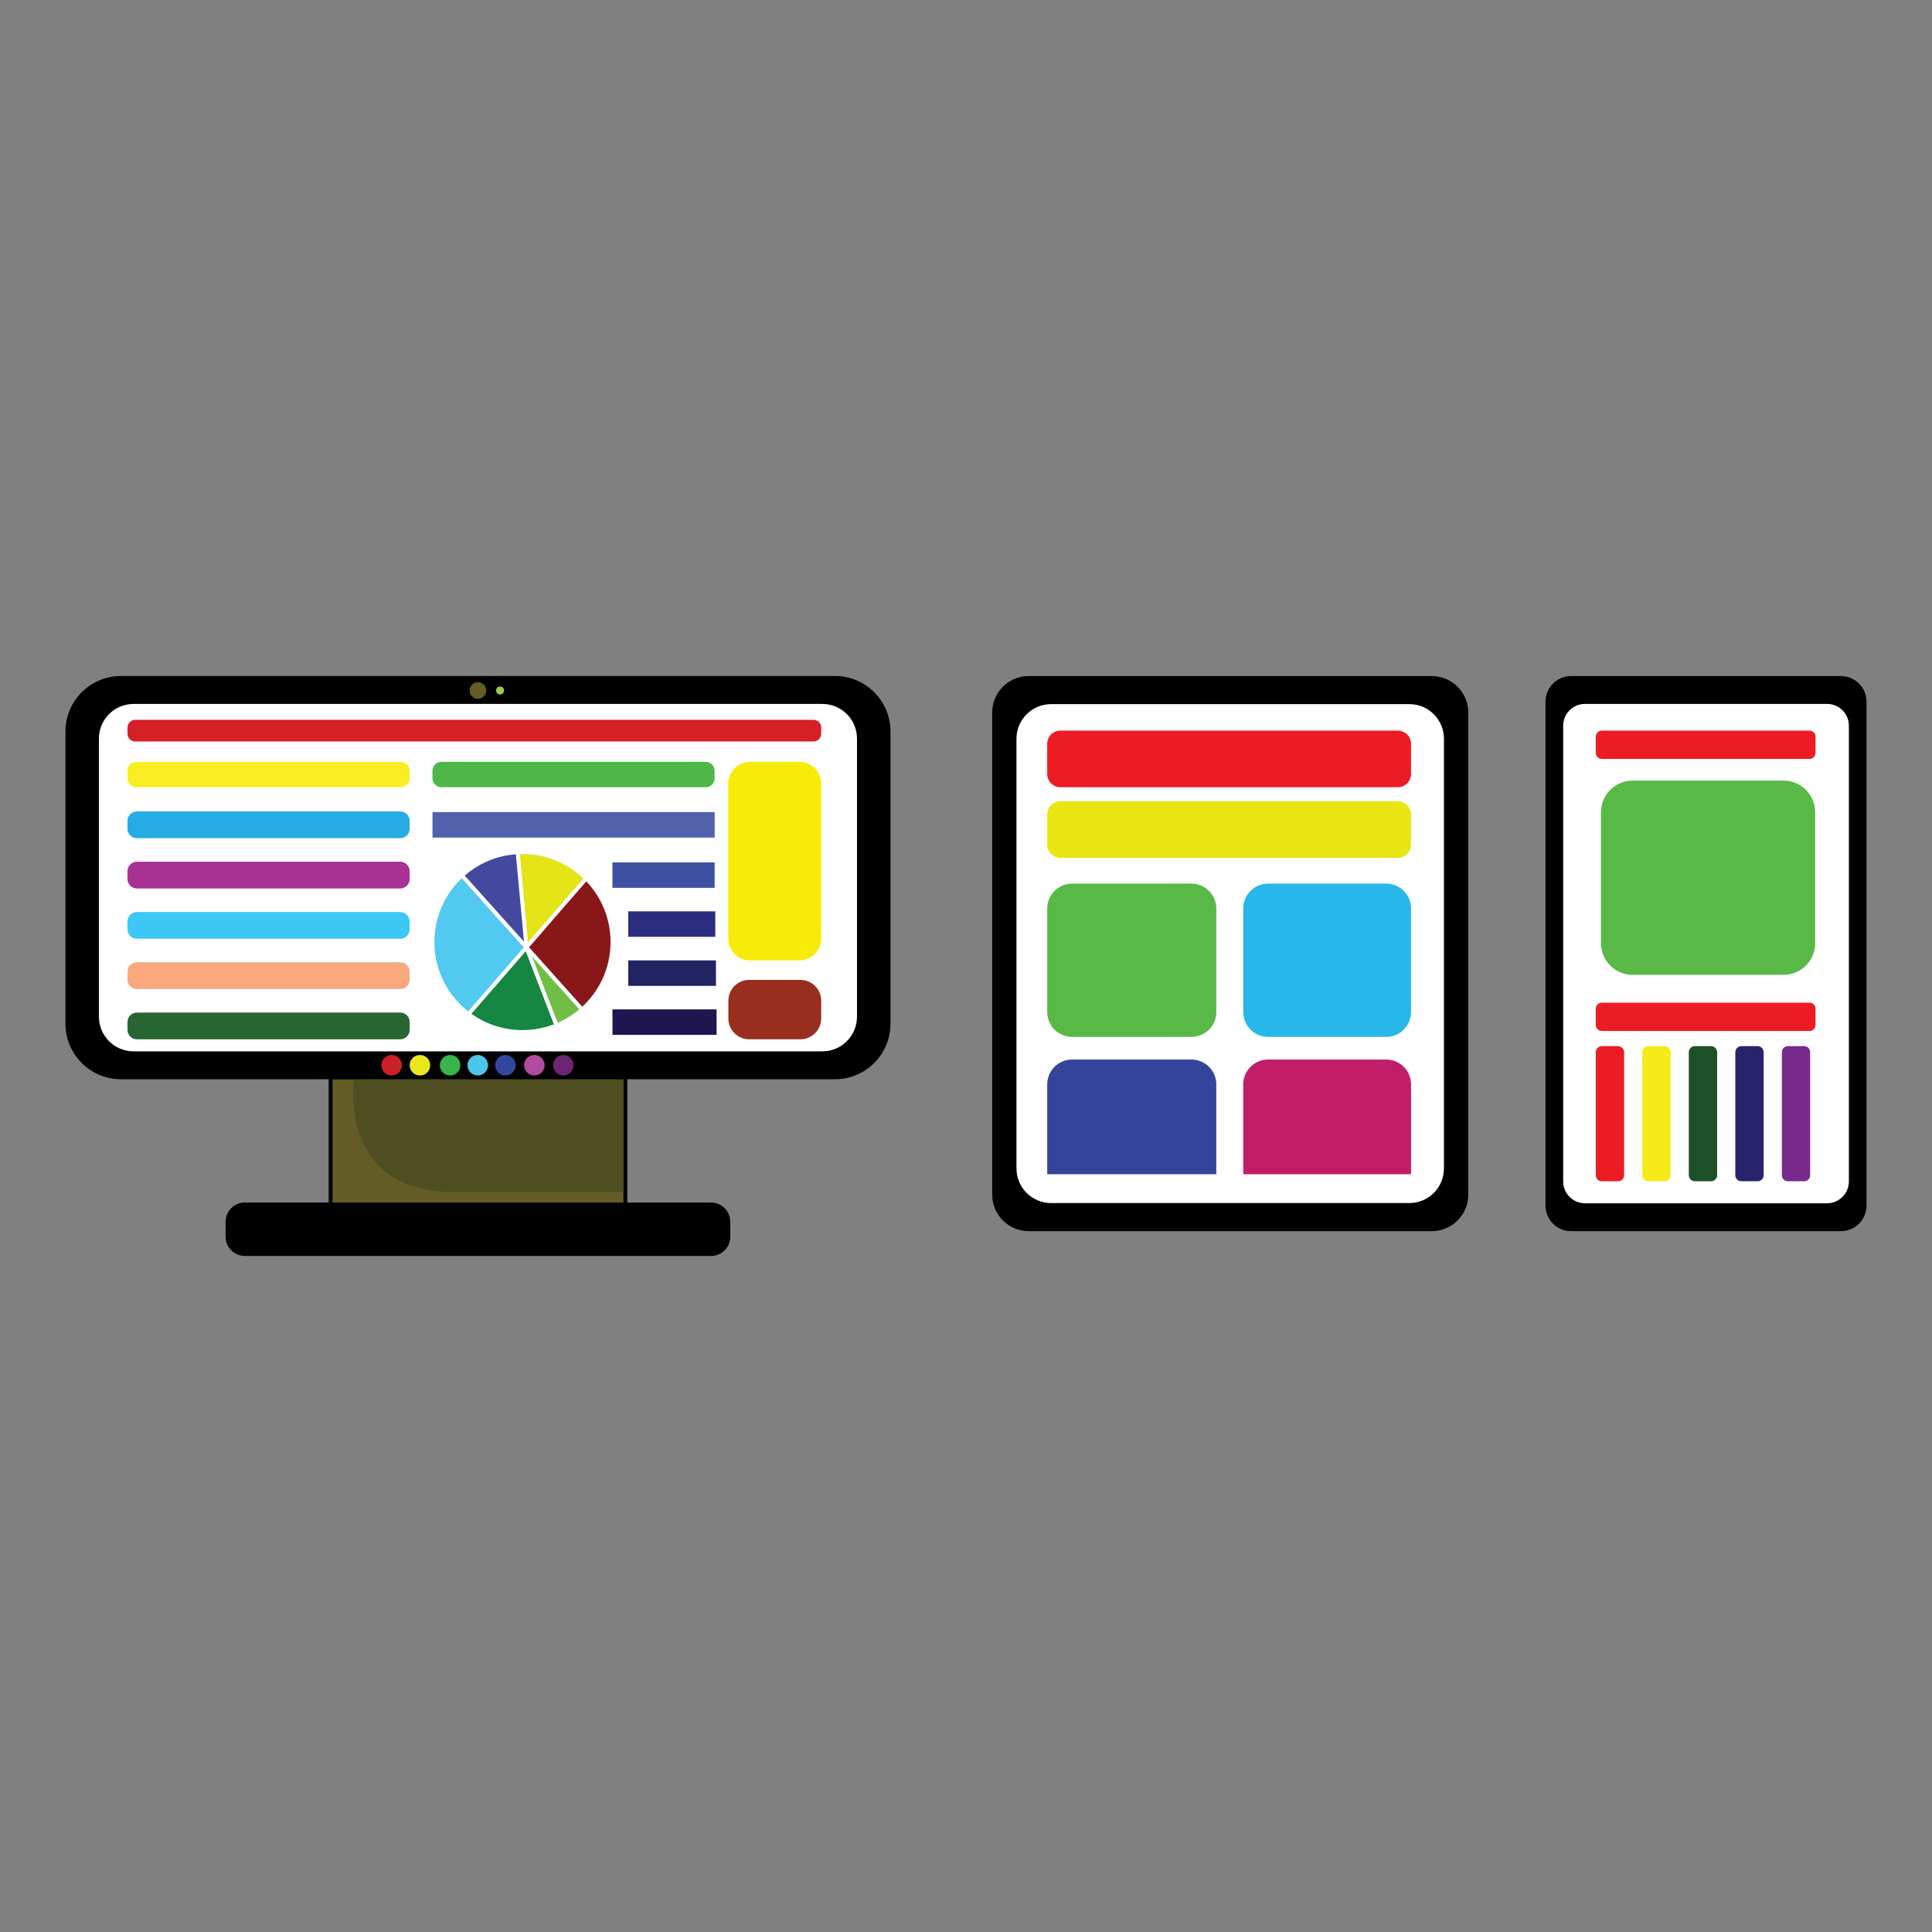<?xml version="1.0" encoding="utf-8"?>
<!-- Generator: Adobe Illustrator 24.1.2, SVG Export Plug-In . SVG Version: 6.00 Build 0)  -->
<svg version="1.1" id="Layer_1" xmlns="http://www.w3.org/2000/svg" xmlns:xlink="http://www.w3.org/1999/xlink" x="0px" y="0px"
	 viewBox="0 0 500 500" style="enable-background:new 0 0 500 500;" xml:space="preserve">
<rect x="0" y="0" width="500" height="500" fill="#808080" stroke="none"/>
<style type="text/css">
	.st0{fill:#635C26;stroke:#000000;stroke-miterlimit:10;}
	.st1{fill:#4E4E20;}
	.st2{stroke:#000000;stroke-miterlimit:10;}
	.st3{fill:#FFFFFF;stroke:#000000;stroke-miterlimit:10;}
	.st4{fill:#CB2026;}
	.st5{fill:#98CB56;}
	.st6{fill:#EBE71C;}
	.st7{fill:#37B44A;}
	.st8{fill:#4AC6E6;}
	.st9{fill:#33469D;}
	.st10{fill:#B24C9C;}
	.st11{fill:#6C2571;}
	.st12{fill:#D71F26;}
	.st13{fill:#F9ED23;}
	.st14{fill:#4EB748;}
	.st15{fill:#5161AC;}
	.st16{fill:#3F51A3;}
	.st17{fill:#2B2D80;}
	.st18{fill:#232364;}
	.st19{fill:#20154F;}
	.st20{fill:#24ACE3;}
	.st21{fill:#A83293;}
	.st22{fill:#3DC7F4;}
	.st23{fill:#F9A77C;}
	.st24{fill:#276633;}
	.st25{fill:#F7EC08;}
	.st26{fill:#992E1F;}
	.st27{fill:#54B948;stroke:#FFFFFF;stroke-miterlimit:10;}
	.st28{fill:#E4E417;stroke:#FFFFFF;stroke-miterlimit:10;}
	.st29{fill:#168742;stroke:#FFFFFF;stroke-miterlimit:10;}
	.st30{fill:#51C9F1;stroke:#FFFFFF;stroke-miterlimit:10;}
	.st31{fill:#70BF44;stroke:#FFFFFF;stroke-miterlimit:10;}
	.st32{fill:#42499F;stroke:#FFFFFF;stroke-miterlimit:10;}
	.st33{fill:#89171A;stroke:#FFFFFF;stroke-miterlimit:10;}
	.st34{fill:none;stroke:#FFFFFF;stroke-miterlimit:10;}
	.st35{fill:#E9E614;}
	.st36{fill:#FFFFFF;}
	.st37{fill:#ED1C24;}
	.st38{fill:#58B947;}
	.st39{fill:#28B7EA;}
	.st40{fill:#35449B;}
	.st41{fill:#C11D69;}
	.st42{fill:#F5EB18;}
	.st43{fill:#1E5128;}
	.st44{fill:#28246B;}
	.st45{fill:#772A8C;}
</style>
<g>
	<g>
		<rect x="85.56" y="278.81" class="st0" width="76.28" height="32.91"/>
		<path class="st1" d="M91.63,278.81c0,0-4.58,29.69,25.83,29.69s43.86,0,43.86,0v-29.69H91.63z"/>
		<path class="st2" d="M184.03,324.54H63.36c-2.47,0-4.47-2-4.47-4.47v-3.89c0-2.47,2-4.47,4.47-4.47h120.66
			c2.47,0,4.47,2,4.47,4.47v3.89C188.49,322.54,186.49,324.54,184.03,324.54z"/>
		<path class="st2" d="M216.08,278.81H31.31c-7.66,0-13.87-6.21-13.87-13.87v-75.62c0-7.66,6.21-13.87,13.87-13.87h184.78
			c7.66,0,13.87,6.21,13.87,13.87v75.62C229.95,272.6,223.74,278.81,216.08,278.81z"/>
		<path class="st3" d="M212.82,272.59H34.57c-5.23,0-9.47-4.24-9.47-9.47v-71.97c0-5.23,4.24-9.47,9.47-9.47h178.25
			c5.23,0,9.47,4.24,9.47,9.47v71.97C222.29,268.35,218.05,272.59,212.82,272.59z"/>
		<circle class="st4" cx="101.36" cy="275.68" r="2.66"/>
		<g>
			<circle class="st0" cx="123.69" cy="178.7" r="2.66"/>
		</g>
		<circle class="st5" cx="129.42" cy="178.7" r="1.03"/>
		<circle class="st6" cx="108.68" cy="275.68" r="2.66"/>
		<circle class="st7" cx="116.49" cy="275.68" r="2.66"/>
		<circle class="st8" cx="123.64" cy="275.68" r="2.66"/>
		<circle class="st9" cx="130.8" cy="275.68" r="2.66"/>
		<circle class="st10" cx="138.29" cy="275.68" r="2.66"/>
		<circle class="st11" cx="145.78" cy="275.68" r="2.66"/>
		<path class="st12" d="M210.55,191.89H34.97c-1.09,0-1.97-0.88-1.97-1.97v-1.65c0-1.09,0.88-1.97,1.97-1.97h175.59
			c1.09,0,1.97,0.88,1.97,1.97v1.65C212.53,191,211.64,191.89,210.55,191.89z"/>
		<path class="st13" d="M103.7,203.74H35.32c-1.28,0-2.32-1.04-2.32-2.32v-1.94c0-1.28,1.04-2.32,2.32-2.32h68.39
			c1.28,0,2.32,1.04,2.32,2.32v1.94C106.02,202.7,104.98,203.74,103.7,203.74z"/>
		<path class="st14" d="M182.63,203.74h-68.39c-1.28,0-2.32-1.04-2.32-2.32v-1.94c0-1.28,1.04-2.32,2.32-2.32h68.39
			c1.28,0,2.32,1.04,2.32,2.32v1.94C184.96,202.7,183.92,203.74,182.63,203.74z"/>
		<rect x="111.93" y="210.17" class="st15" width="73.03" height="6.59"/>
		<rect x="158.5" y="223.18" class="st16" width="26.45" height="6.59"/>
		<rect x="162.58" y="235.86" class="st17" width="22.54" height="6.59"/>
		<rect x="162.58" y="248.55" class="st18" width="22.71" height="6.59"/>
		<rect x="158.5" y="261.23" class="st19" width="26.95" height="6.59"/>
		<path class="st20" d="M103.59,216.92H35.43c-1.35,0-2.44-1.09-2.44-2.44v-2.04c0-1.35,1.09-2.44,2.44-2.44h68.15
			c1.35,0,2.44,1.09,2.44,2.44v2.04C106.02,215.83,104.93,216.92,103.59,216.92z"/>
		<path class="st21" d="M103.59,229.93H35.43c-1.35,0-2.44-1.09-2.44-2.44v-2.04c0-1.35,1.09-2.44,2.44-2.44h68.15
			c1.35,0,2.44,1.09,2.44,2.44v2.04C106.02,228.84,104.93,229.93,103.59,229.93z"/>
		<path class="st22" d="M103.59,242.95H35.43c-1.35,0-2.44-1.09-2.44-2.44v-2.04c0-1.35,1.09-2.44,2.44-2.44h68.15
			c1.35,0,2.44,1.09,2.44,2.44v2.04C106.02,241.85,104.93,242.95,103.59,242.95z"/>
		<path class="st23" d="M103.59,255.96H35.43c-1.35,0-2.44-1.09-2.44-2.44v-2.04c0-1.35,1.09-2.44,2.44-2.44h68.15
			c1.35,0,2.44,1.09,2.44,2.44v2.04C106.02,254.87,104.93,255.96,103.59,255.96z"/>
		<path class="st24" d="M103.59,268.97H35.43c-1.35,0-2.44-1.09-2.44-2.44v-2.04c0-1.35,1.09-2.44,2.44-2.44h68.15
			c1.35,0,2.44,1.09,2.44,2.44v2.04C106.02,267.88,104.93,268.97,103.59,268.97z"/>
		<path class="st25" d="M206.9,248.55h-12.78c-3.11,0-5.63-2.52-5.63-5.63v-40.14c0-3.11,2.52-5.63,5.63-5.63h12.78
			c3.11,0,5.63,2.52,5.63,5.63v40.14C212.53,246.03,210.01,248.55,206.9,248.55z"/>
		<path class="st26" d="M207.14,268.97h-13.25c-2.98,0-5.39-2.41-5.39-5.39v-4.59c0-2.98,2.41-5.39,5.39-5.39h13.25
			c2.98,0,5.39,2.41,5.39,5.39v4.59C212.53,266.56,210.11,268.97,207.14,268.97z"/>
		<circle class="st27" cx="135.21" cy="244.16" r="23.29"/>
		<g>
			<path class="st28" d="M151.7,227.35l-15.46,17.81l-2.28-24.6c0.42-0.03,0.84-0.04,1.26-0.04
				C141.65,220.52,147.49,223.13,151.7,227.35z"/>
			<path class="st29" d="M144.03,265.36c-2.71,1.11-5.69,1.73-8.81,1.73c-5.24,0-10.08-1.73-13.97-4.66l15-17.27L144.03,265.36z"/>
			<path class="st30" d="M136.24,245.16l-15,17.27c-5.66-4.24-9.32-11.01-9.32-18.63c0-6.83,2.94-12.98,7.64-17.24L136.24,245.16z"
				/>
			<path class="st31" d="M150.65,261.24c-1.94,1.73-4.17,3.13-6.62,4.12l-7.79-20.2L150.65,261.24z"/>
			<path class="st32" d="M136.24,245.16l-16.67-18.6c3.84-3.49,8.85-5.71,14.39-6L136.24,245.16z"/>
			<path class="st33" d="M158.51,243.8c0,6.95-3.04,13.18-7.86,17.44l-14.4-16.08l15.46-17.81
				C155.91,231.56,158.51,237.38,158.51,243.8z"/>
		</g>
		<line class="st34" x1="144.03" y1="264.88" x2="144.03" y2="264.87"/>
	</g>
	<path class="st2" d="M476.41,318.13h-69.79c-3.4,0-6.15-2.75-6.15-6.15V181.61c0-3.4,2.75-6.15,6.15-6.15h69.79
		c3.4,0,6.15,2.75,6.15,6.15v130.37C482.56,315.37,479.81,318.13,476.41,318.13z"/>
	<path class="st3" d="M472.83,311.91H410.2c-3.4,0-6.15-2.75-6.15-6.15V187.82c0-3.4,2.75-6.15,6.15-6.15h62.64
		c3.4,0,6.15,2.75,6.15,6.15v117.94C478.98,309.16,476.23,311.91,472.83,311.91z"/>
	<path class="st35" d="M365.18,260.01v2.44c0,3.24-2.62,5.86-5.87,5.86h-82.42c-3.23,0-5.86-2.62-5.86-5.86v-2.44
		c0-3.23,2.62-5.86,5.86-5.86h82.42C362.55,254.15,365.18,256.77,365.18,260.01z"/>
	<path class="st2" d="M370.54,175.46H266.23c-4.95,0-8.95,4-8.95,8.95v124.76c0,4.95,4,8.95,8.95,8.95h104.31
		c4.94,0,8.95-4,8.95-8.95V184.41C379.49,179.46,375.48,175.46,370.54,175.46z M373.69,302.41c0,4.94-4,8.95-8.95,8.95h-92.71
		c-4.95,0-8.97-4.02-8.97-8.95V191.18c0-4.95,4.02-8.95,8.97-8.95h92.71c4.95,0,8.95,4,8.95,8.95V302.41z"/>
	<path class="st36" d="M373.69,191.18v111.22c0,4.94-4,8.95-8.95,8.95h-92.71c-4.95,0-8.97-4.02-8.97-8.95V191.18
		c0-4.95,4.02-8.95,8.97-8.95h92.71C369.69,182.23,373.69,186.23,373.69,191.18z"/>
	<path class="st37" d="M361.75,203.74h-87.3c-1.89,0-3.43-1.53-3.43-3.43v-7.8c0-1.89,1.53-3.43,3.43-3.43h87.3
		c1.89,0,3.43,1.53,3.43,3.43v7.8C365.18,202.21,363.64,203.74,361.75,203.74z"/>
	<path class="st35" d="M361.75,222.01h-87.3c-1.89,0-3.43-1.53-3.43-3.43v-7.8c0-1.89,1.53-3.43,3.43-3.43h87.3
		c1.89,0,3.43,1.53,3.43,3.43v7.8C365.18,220.48,363.64,222.01,361.75,222.01z"/>
	<path class="st38" d="M314.78,235.12v26.79c0,3.56-2.88,6.44-6.44,6.44h-30.89c-3.55,0-6.43-2.88-6.43-6.44v-26.79
		c0-3.56,2.88-6.44,6.43-6.44h30.89C311.9,228.68,314.78,231.56,314.78,235.12z"/>
	<path class="st38" d="M469.76,210.19v33.93c0,4.51-3.65,8.16-8.16,8.16h-39.12c-4.49,0-8.14-3.65-8.14-8.16v-33.93
		c0-4.51,3.65-8.16,8.14-8.16h39.12C466.11,202.03,469.76,205.68,469.76,210.19z"/>
	<path class="st39" d="M365.18,235.12v26.79c0,3.56-2.88,6.44-6.44,6.44h-30.55c-3.56,0-6.44-2.88-6.44-6.44v-26.79
		c0-3.56,2.88-6.44,6.44-6.44h30.55C362.3,228.68,365.18,231.56,365.18,235.12z"/>
	<path class="st40" d="M314.78,280.65v23.24h-43.76v-23.24c0-3.56,2.88-6.44,6.43-6.44h30.89
		C311.9,274.21,314.78,277.09,314.78,280.65z"/>
	<path class="st41" d="M365.18,280.65v23.24h-43.43v-23.24c0-3.56,2.88-6.44,6.44-6.44h30.55
		C362.3,274.21,365.18,277.09,365.18,280.65z"/>
	<path class="st37" d="M468.3,196.41h-53.75c-0.86,0-1.56-0.7-1.56-1.56v-4.21c0-0.86,0.7-1.56,1.56-1.56h53.75
		c0.86,0,1.56,0.7,1.56,1.56v4.21C469.86,195.72,469.16,196.41,468.3,196.41z"/>
	<path class="st37" d="M468.3,266.82h-53.75c-0.86,0-1.56-0.7-1.56-1.56v-4.21c0-0.86,0.7-1.56,1.56-1.56h53.75
		c0.86,0,1.56,0.7,1.56,1.56v4.21C469.86,266.12,469.16,266.82,468.3,266.82z"/>
	<path class="st37" d="M412.99,304.15v-31.85c0-0.86,0.7-1.56,1.56-1.56h4.21c0.86,0,1.56,0.7,1.56,1.56v31.85
		c0,0.86-0.7,1.56-1.56,1.56h-4.21C413.68,305.71,412.99,305.01,412.99,304.15z"/>
	<path class="st42" d="M425.03,304.15v-31.85c0-0.86,0.7-1.56,1.56-1.56h4.21c0.86,0,1.56,0.7,1.56,1.56v31.85
		c0,0.86-0.7,1.56-1.56,1.56h-4.21C425.72,305.71,425.03,305.01,425.03,304.15z"/>
	<path class="st43" d="M437.06,304.15v-31.85c0-0.86,0.7-1.56,1.56-1.56h4.21c0.86,0,1.56,0.7,1.56,1.56v31.85
		c0,0.86-0.7,1.56-1.56,1.56h-4.21C437.76,305.71,437.06,305.01,437.06,304.15z"/>
	<path class="st44" d="M449.1,304.15v-31.85c0-0.86,0.7-1.56,1.56-1.56h4.21c0.86,0,1.56,0.7,1.56,1.56v31.85
		c0,0.86-0.7,1.56-1.56,1.56h-4.21C449.8,305.71,449.1,305.01,449.1,304.15z"/>
	<path class="st45" d="M461.14,304.15v-31.85c0-0.86,0.7-1.56,1.56-1.56h4.21c0.86,0,1.56,0.7,1.56,1.56v31.85
		c0,0.86-0.7,1.56-1.56,1.56h-4.21C461.84,305.71,461.14,305.01,461.14,304.15z"/>
</g>
</svg>
